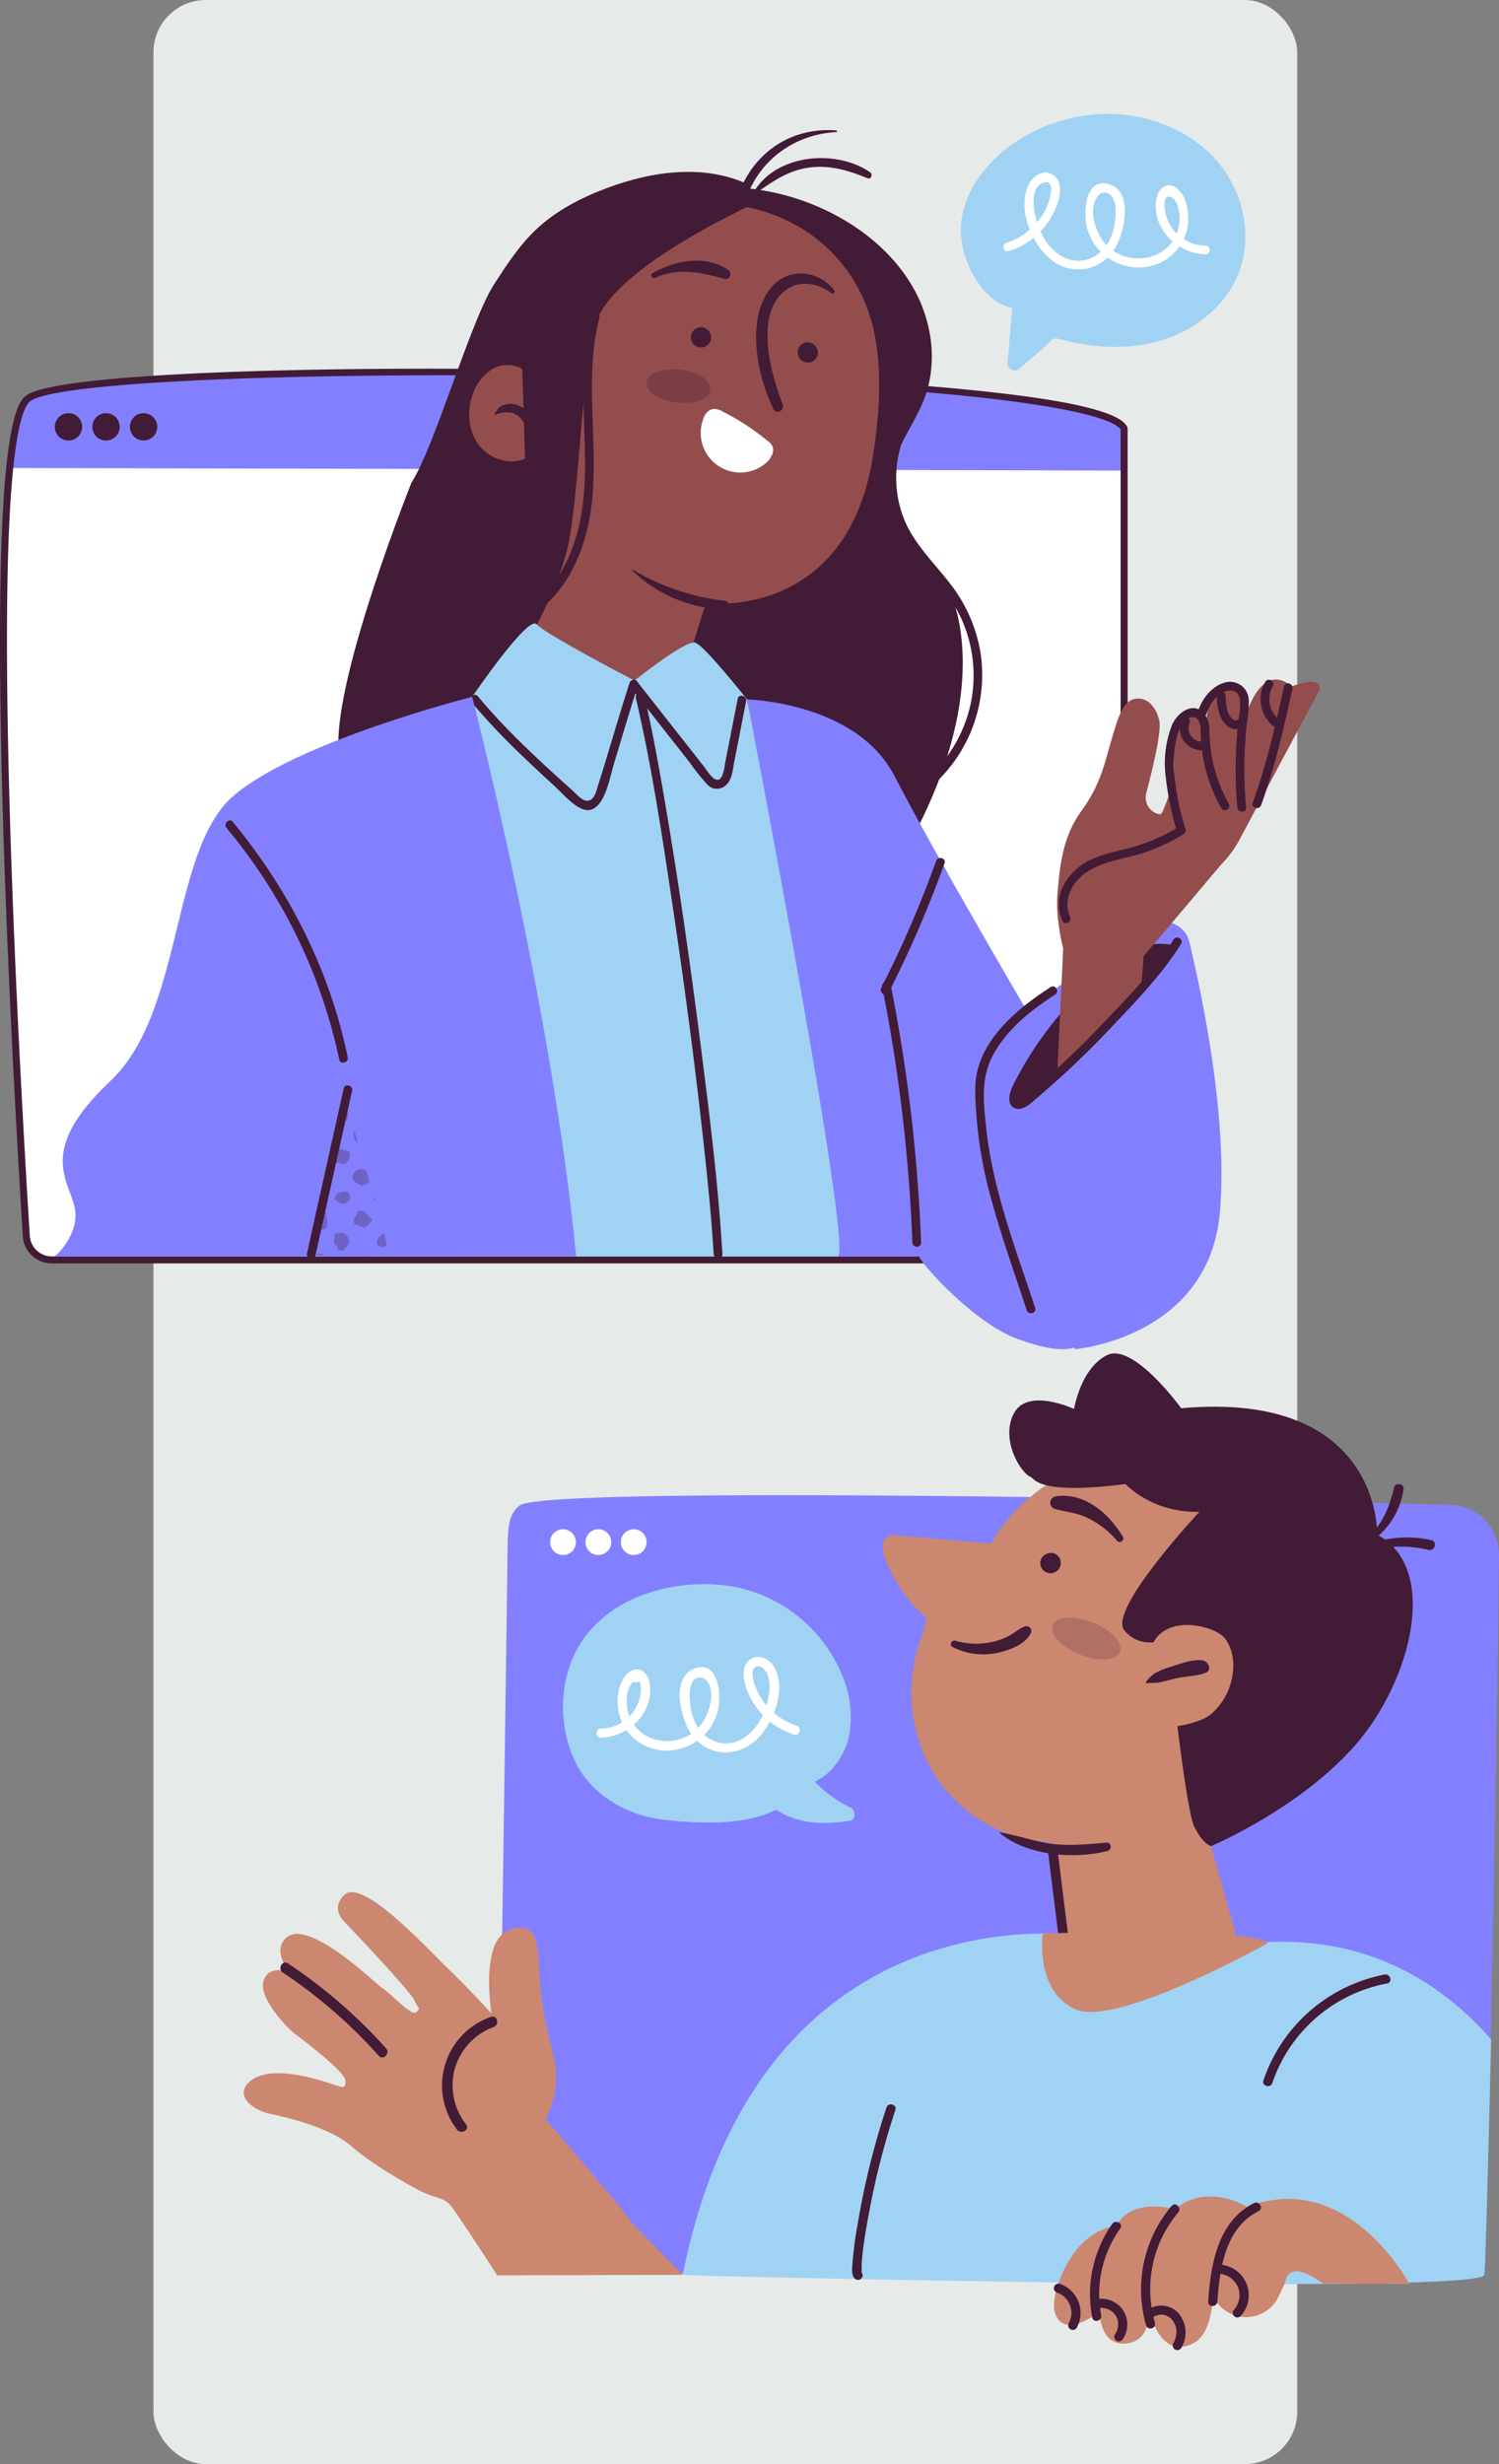 <svg xmlns="http://www.w3.org/2000/svg" xmlns:xlink="http://www.w3.org/1999/xlink" width="401.031" height="659" viewBox="0 0 401.031 659">
  <rect x="0" y="0" width="401.031" height="659" fill="#808080" stroke="none"/>
  <defs>
    <clipPath id="clip-path">
      <rect id="Rectángulo_403091" data-name="Rectángulo 403091" width="401.031" height="598.065" fill="none"/>
    </clipPath>
    <clipPath id="clip-path-3">
      <rect id="Rectángulo_403084" data-name="Rectángulo 403084" width="18.316" height="11.174" fill="none"/>
    </clipPath>
    <clipPath id="clip-path-5">
      <rect id="Rectángulo_403086" data-name="Rectángulo 403086" width="17.093" height="9.045" fill="none"/>
    </clipPath>
    <clipPath id="clip-path-6">
      <rect id="Rectángulo_403087" data-name="Rectángulo 403087" width="18.844" height="39.121" fill="none"/>
    </clipPath>
  </defs>
  <g id="Grupo_1106374" data-name="Grupo 1106374" transform="translate(-180 -2303)">
    <rect id="Rectángulo_403019" data-name="Rectángulo 403019" width="306" height="659" rx="14" transform="translate(221.051 2303)" fill="#e6eae9"/>
    <g id="Grupo_1106373" data-name="Grupo 1106373" transform="translate(180 2333.468)">
      <g id="Grupo_1106372" data-name="Grupo 1106372" clip-path="url(#clip-path)">
        <g id="Grupo_1106359" data-name="Grupo 1106359">
          <g id="Grupo_1106358" data-name="Grupo 1106358" clip-path="url(#clip-path)">
            <path id="Trazado_875399" data-name="Trazado 875399" d="M347.211,258.949a13.426,13.426,0,0,1,13.128,13.569c-.284,28.009-1.178,78.943-2.034,121.363-.768,37.121-1.5,67.721-1.786,70.713-.465,4.829-124.814,2.353-202.713.33-35.581-.948-61.477-1.774-61.477-1.774S94.564,315,95.094,271.041c.078-6.369.4-9.7,3.23-11.876,7.013-5.394,196.635-1.418,248.887-.216" transform="translate(40.69 113.004)" fill="#8380ff"/>
            <path id="Trazado_875400" data-name="Trazado 875400" d="M162.7,432.435l-13.38-13.593c-2.533-3.949-23.366-28.088-23.366-28.088s4.9-7.47,1.908-18.081a98.969,98.969,0,0,1-3.364-18.761c-.418-5.081.026-13.193-3.782-14.063s-7.6,1.056-8.9,6.208-1.052,10.069-.34,16.437c0,0-5.538-6.194-11.431-11.821-5.256-5.018-23.132-24.737-27.907-19.787,0,0-3.772,3.1.02,7.094S89.8,356.593,90.919,359.046s1.771,2,.473,3.159-6.911-5.176-8.878-6.318c-1.625-.945-14.52-13.9-22.6-14.642a4.506,4.506,0,0,0-4.815,5.136,8.692,8.692,0,0,0,3.04,5.4s-5.792-2.724-7.519,1.805,6.309,12.913,8.327,14.407S72.418,378.146,72.483,380.5s-.892,1.713-2.5,1.272-15.74-5.871-22.252-1.663c-5.3,3.425-1.279,8,4.73,9.308,3.337.725,15.385,3.263,21.444,8.5s14.386,9.814,17.208,11.36c6.14,3.367,7.549,1.869,10.082,5.367s11.879,17.934,11.879,17.934" transform="translate(19.948 145.479)" fill="#cc8770"/>
            <path id="Trazado_875401" data-name="Trazado 875401" d="M52.723,345.835a133.66,133.66,0,0,1,25.649,22.271c1.2,1.343,3.155-.655,1.961-1.993a136.556,136.556,0,0,0-26.248-22.72c-1.5-1-2.854,1.449-1.361,2.442" transform="translate(22.951 151.236)" fill="#421b36"/>
            <path id="Trazado_875402" data-name="Trazado 875402" d="M95.149,353.286a19.384,19.384,0,0,0-9.059,30.14c1.081,1.412,3.511.025,2.42-1.4A17.117,17.117,0,0,1,85.3,367.853a16.9,16.9,0,0,1,10.575-11.869c1.681-.614.961-3.315-.73-2.7" transform="translate(36.183 155.659)" fill="#421b36"/>
            <path id="Trazado_875403" data-name="Trazado 875403" d="M343.065,366.1c-.789,33.043-1.543,60.281-1.837,62.944-.477,4.3-128.276,2.095-208.338.294-2.057-.091-4.1-.2-6.116-.294,21.22-105.56,108.145-90.539,108.145-90.539l44.963,1.753c28.781-2.351,49.058,9.735,63.183,25.842" transform="translate(55.871 148.86)" fill="#a0d2f4"/>
            <path id="Trazado_875404" data-name="Trazado 875404" d="M169.8,371a207.442,207.442,0,0,0-7.067,27.6c-.683,3.6-1.307,7.231-1.706,10.879-.125,1.145-.239,2.3-.269,3.449a5.128,5.128,0,0,1,.013,1.276c-.156.4.421.376-.3-.053a1.234,1.234,0,0,1-1.245,2.129c-1.366-.81-.954-3.283-.866-4.568a104.921,104.921,0,0,1,1.459-10.8,207.706,207.706,0,0,1,7.607-30.572c.5-1.5,2.884-.854,2.377.656" transform="translate(69.736 162.841)" fill="#421b36"/>
            <path id="Trazado_875405" data-name="Trazado 875405" d="M290.826,410.021s-16.4-31.052-43.439-20.654c0,0-10.477-6.653-19.316.625,0,0-11.625-3.406-15.705,4.548,0,0-4.1,0-8.775,4.289-4.636,4.247-8.855,14.175-7.672,18.611,2.08,7.8,11.957,0,11.957,0s.118,9.575,7.6,8.407c6.493-1.013,5.626-9.094,5.626-9.094s2.868,14.115,12.187,8.93c4.792-2.665,4.956-12.392,4.956-12.392l.755,1.163a9.653,9.653,0,0,0,16.806-1.095l1.671-3.5c.823-4.86,4.769-3.852,10.259.05Z" transform="translate(86.256 170.375)" fill="#cc8770"/>
            <path id="Trazado_875406" data-name="Trazado 875406" d="M224.348,414.194c.673-9.772,2.51-21.449,12.259-26.335,1.413-.709,2.664,1.418,1.243,2.129-8.919,4.469-10.424,15.295-11.037,24.205-.108,1.575-2.575,1.586-2.465,0" transform="translate(98.872 170.873)" fill="#421b36"/>
            <path id="Trazado_875407" data-name="Trazado 875407" d="M213.251,420.386a34.517,34.517,0,0,1,6.832-31.916c1.023-1.216,2.759.536,1.743,1.743a31.963,31.963,0,0,0-6.2,29.517,1.234,1.234,0,0,1-2.377.656" transform="translate(93.372 171.024)" fill="#421b36"/>
            <path id="Trazado_875408" data-name="Trazado 875408" d="M203.015,416.9a32.647,32.647,0,0,1,5.338-25.063c.912-1.282,3.051-.053,2.129,1.243a30.2,30.2,0,0,0-5.09,23.164c.3,1.55-2.073,2.213-2.377.656" transform="translate(89.206 172.452)" fill="#421b36"/>
            <path id="Trazado_875409" data-name="Trazado 875409" d="M234.632,373.729A42.743,42.743,0,0,1,267.061,345.4c1.552-.281,2.217,2.095.656,2.379a40.283,40.283,0,0,0-30.707,26.609c-.494,1.5-2.876.857-2.377-.656" transform="translate(103.376 152.212)" fill="#421b36"/>
            <path id="Trazado_875410" data-name="Trazado 875410" d="M227.7,399.332A8.208,8.208,0,0,1,232.211,413a1.233,1.233,0,0,1-1.743-1.743,5.9,5.9,0,0,0,1.1-5.94,5.96,5.96,0,0,0-4.518-3.606,1.242,1.242,0,0,1-.86-1.516,1.257,1.257,0,0,1,1.516-.862" transform="translate(99.667 175.981)" fill="#421b36"/>
            <path id="Trazado_875411" data-name="Trazado 875411" d="M213.07,408.2a6.183,6.183,0,0,1,8.477.7,7.987,7.987,0,0,1,.739,9.254,1.233,1.233,0,0,1-2.129-1.243,6.27,6.27,0,0,0,.813-3.391,5.092,5.092,0,0,0-.383-1.647c.058.138-.1-.206-.1-.2-.062-.121-.127-.239-.2-.356s-.143-.229-.219-.341a1.6,1.6,0,0,0-.179-.232,3.726,3.726,0,0,0-3.837-1.377c-.13.032-.259.069-.386.112,0,0-.366.153-.2.076a4,4,0,0,0-.356.189c-.076.046-.151.094-.226.144-.122.086-.145.1-.072.052a1.269,1.269,0,0,1-1.743,0,1.241,1.241,0,0,1,0-1.743" transform="translate(93.745 179.302)" fill="#421b36"/>
            <path id="Trazado_875412" data-name="Trazado 875412" d="M203.588,405.774A7.117,7.117,0,0,1,211,408.438a7.035,7.035,0,0,1,.068,7.933,1.264,1.264,0,0,1-1.686.442,1.242,1.242,0,0,1-.442-1.686,4.5,4.5,0,0,0,.854-2.706,3.721,3.721,0,0,0-.2-1.351,3.864,3.864,0,0,0-.644-1.287c-.049-.068-.049-.068,0,0-.04-.051-.081-.1-.122-.146-.082-.1-.169-.187-.258-.277s-.182-.174-.277-.258c-.048-.042-.1-.082-.144-.122.085.063.068.052-.052-.036a6.72,6.72,0,0,0-.644-.4c-.112-.06-.225-.117-.34-.167.179.079-.174-.065-.176-.065a6.073,6.073,0,0,0-.728-.209c-.124-.026-.248-.052-.373-.069.222.032-.13-.007-.174-.01a5.506,5.506,0,0,0-.755,0c-.084.006-.167.013-.251.023.1-.013.1-.012.016,0q-.218.041-.432.1a1.233,1.233,0,0,1-.656-2.377" transform="translate(89.327 178.738)" fill="#421b36"/>
            <path id="Trazado_875413" data-name="Trazado 875413" d="M197.255,402.81a8.22,8.22,0,0,1,4.576,11.729,1.233,1.233,0,0,1-2.129-1.245,5.732,5.732,0,0,0-3.1-8.107,1.263,1.263,0,0,1-.86-1.516,1.243,1.243,0,0,1,1.516-.862" transform="translate(86.246 177.5)" fill="#421b36"/>
            <path id="Trazado_875414" data-name="Trazado 875414" d="M115.288,266.172a3.445,3.445,0,1,0,3.445-3.445,3.445,3.445,0,0,0-3.445,3.445" transform="translate(50.809 115.788)" fill="#fff"/>
            <path id="Trazado_875415" data-name="Trazado 875415" d="M108.722,266.172a3.445,3.445,0,1,0,3.445-3.445,3.445,3.445,0,0,0-3.445,3.445" transform="translate(47.916 115.788)" fill="#fff"/>
            <path id="Trazado_875416" data-name="Trazado 875416" d="M102.156,266.172a3.445,3.445,0,1,0,3.445-3.445,3.445,3.445,0,0,0-3.445,3.445" transform="translate(45.022 115.788)" fill="#fff"/>
            <path id="Trazado_875417" data-name="Trazado 875417" d="M249.526,345.429l22.461-68.85-25.642-26.8c-38.67-6.408-53.412,22.9-53.412,22.9q-12.435-1.074-24.868-2.151a4.561,4.561,0,0,0-2.964.419c-1.65,1.1-1.3,3.631-.617,5.485a39.315,39.315,0,0,0,11.21,16.168l-1.06,4.243a41.992,41.992,0,0,0,2.736,36.989,39.5,39.5,0,0,0,31.065,18.742l4.449,30.635,46.54-2.174Z" transform="translate(72.24 109.677)" fill="#cc8770"/>
            <path id="Trazado_875418" data-name="Trazado 875418" d="M193.2,263.146c.908.316,1.689,4.929,25.325,1.864,0,0,6.854,7.727,19.765,7.436,0,0-24.56,26.188-20.1,31.68s11.519,2.409,11.519,2.409,4.731,45,7.16,50.01,4.567,5.3,4.567,5.3,23.573-9.934,38.506-26.959,22.786-47.271,5.916-56.315c0,0,1.184-38.637-52.443-33.819,0,0-12.812-17.728-19.878-14.193s-8.785,14.383-8.785,14.383-12.383-5.816-16.094,1.157,1.837,16.1,4.543,17.042" transform="translate(82.597 101.408)" fill="#421b36"/>
            <path id="Trazado_875419" data-name="Trazado 875419" d="M235.134,295.695c1.075-3.948.782-8.481-1.74-11.7s-15.953-6.829-19.589,2.294l2.645,21.545c3.458.264,10.6-1.225,13.265-3.445a17.184,17.184,0,0,0,5.42-8.692" transform="translate(94.227 123.62)" fill="#cc8770"/>
            <path id="Trazado_875420" data-name="Trazado 875420" d="M193.3,269.134a2.747,2.747,0,1,0,3.678-1.869,2.929,2.929,0,0,0-3.678,1.869" transform="translate(85.081 117.712)" fill="#421b36"/>
            <path id="Trazado_875421" data-name="Trazado 875421" d="M214.456,267.493c-3.629-6.16-10.3-12.079-18.108-10.8a1.737,1.737,0,0,0-.135,3.332c3.154.864,6.166,1.019,9.13,2.582a23.741,23.741,0,0,1,7.562,5.953c.658.847,2.1-.144,1.552-1.07" transform="translate(85.953 113.052)" fill="#421b36"/>
            <path id="Trazado_875422" data-name="Trazado 875422" d="M213.128,293.216c1.068-.2,2.237.006,3.354-.246,1.4-.316,2.792-.7,4.191-1.024,2.606-.6,5.557-.608,8.048-1.508,1.882-.681.752-3.113-.742-3.347-2.619-.412-6.238.975-8.688,1.772a22.46,22.46,0,0,0-4.034,1.611,11.251,11.251,0,0,0-2.379,2.259.284.284,0,0,0,.249.484" transform="translate(93.781 126.492)" fill="#421b36"/>
            <g id="Grupo_1106357" data-name="Grupo 1106357" transform="translate(281.484 402.16)" opacity="0.2">
              <g id="Grupo_1106356" data-name="Grupo 1106356">
                <g id="Grupo_1106355" data-name="Grupo 1106355" clip-path="url(#clip-path-3)">
                  <path id="Trazado_875423" data-name="Trazado 875423" d="M213.531,288.312c-.944,2.366-5.736,2.677-10.7.7s-8.231-5.5-7.289-7.869,5.735-2.677,10.7-.7,8.232,5.5,7.289,7.869" transform="translate(-195.378 -279.139)" fill="#421b36"/>
                </g>
              </g>
            </g>
            <path id="Trazado_875424" data-name="Trazado 875424" d="M177,286.287a18.069,18.069,0,0,0,11.392,1.7c3.358-.624,8.17-2.24,9.661-5.571a1.321,1.321,0,0,0-1.54-1.67c-1.465.458-2.49,1.465-3.806,2.236a17.046,17.046,0,0,1-4.589,1.854,19.851,19.851,0,0,1-10.347-.218c-.961-.3-1.742,1.214-.771,1.668" transform="translate(77.811 123.71)" fill="#421b36"/>
            <path id="Trazado_875425" data-name="Trazado 875425" d="M255.409,269.251a20.354,20.354,0,0,0,8.061-13.613c.167-1.452-2.229-1.8-2.547-.377-1.108,4.95-2.932,9.272-6.509,12.969-.656.679.284,1.566,1,1.021" transform="translate(112.027 112.098)" fill="#421b36"/>
            <path id="Trazado_875426" data-name="Trazado 875426" d="M254.18,267.9a33.083,33.083,0,0,1,16.4-.328c1.71.418,2.455-2.271.755-2.609a30.207,30.207,0,0,0-17.57,1.369c-.934.379-.634,1.837.412,1.569" transform="translate(111.593 116.468)" fill="#421b36"/>
            <path id="Trazado_875427" data-name="Trazado 875427" d="M194.66,323.474l3.734,29.986c.206,1.657,2.724.984,2.52-.661l-3.734-29.986c-.206-1.655-2.724-.983-2.52.661" transform="translate(85.785 141.848)" fill="#421b36"/>
            <path id="Trazado_875428" data-name="Trazado 875428" d="M185.606,319.107c7.15,6.13,20.135,7.172,28.941,4.845,1.183-.313,1.027-2.314-.271-2.21-4.584.369-9.039.885-13.639.442-5.169-.5-9.9-2.377-14.963-3.191-.059-.009-.125.063-.068.114" transform="translate(81.79 140.585)" fill="#421b36"/>
            <path id="Trazado_875429" data-name="Trazado 875429" d="M253.916,340.46s-40.28,22.5-51.349,17.742-8.889-20.318-8.889-20.318,55.407-1.808,60.238,2.576" transform="translate(85.281 148.748)" fill="#cc8770"/>
          </g>
        </g>
        <g id="Grupo_1106367" data-name="Grupo 1106367">
          <g id="Grupo_1106366" data-name="Grupo 1106366" clip-path="url(#clip-path)">
            <path id="Trazado_875430" data-name="Trazado 875430" d="M300.459,63.034v222.33H13.565a6.808,6.808,0,0,1-6.806-6.377c-1.892-29.9-9.432-156.824-4.443-205.4C3.35,63.521,4.909,56.814,7.171,55.019c14.7-11.621,284.787-9.007,293.288,8.015" transform="translate(0.281 21.117)" fill="#fff"/>
            <path id="Trazado_875431" data-name="Trazado 875431" d="M299.945,63.034V74.266L1.8,73.583C2.836,63.521,4.4,56.814,6.657,55.019c14.7-11.621,284.786-9.007,293.288,8.015" transform="translate(0.794 21.117)" fill="#8380ff"/>
            <path id="Trazado_875432" data-name="Trazado 875432" d="M301.675,286.572H13.845a7.765,7.765,0,0,1-7.74-7.253c-1.627-25.712-9.481-156.466-4.44-205.56,1.511-14.707,3.694-18,5.205-19.2,13.891-10.98,229.744-9.019,281.662,2.557,10.249,2.285,12.353,4.388,13.043,5.77l.1.2ZM119.649,49.054c-56.623,0-105.871,2.43-111.617,6.972C6.71,57.074,4.854,61.036,3.527,73.951-1.5,122.9,6.348,253.515,7.973,279.2a5.889,5.889,0,0,0,5.872,5.5H299.8V63.555c-.63-.952-3.027-2.683-11.677-4.612-30.268-6.748-104.134-9.889-168.479-9.889" transform="translate(0 20.844)" fill="#421b36"/>
            <path id="Trazado_875433" data-name="Trazado 875433" d="M195.2,115.374c-6.4-6.5-12.655-14.577-11.932-23.672.627-7.879,6.341-14.324,9.117-21.723,3.378-9.006,2.183-19.383-2.206-27.944S178.434,26.661,170.072,21.9a63.962,63.962,0,0,0-29.281-8.291L124.707,155.958,188.77,188.3c21.863-40.486,12.831-66.424,6.433-72.929" transform="translate(54.96 5.999)" fill="#421b36"/>
            <path id="Trazado_875434" data-name="Trazado 875434" d="M120.092,30.127c21.988-23.5,62.01-14.747,72.271,15.756,3.245,9.646,3.6,21.923,1.132,37.93-6.874,44.658-44.776,39.659-44.776,39.659l-11.161,35.823L91,141.8l17.349-44.835s-.8-34.021,4.793-54.767a28.6,28.6,0,0,1,6.951-12.072" transform="translate(40.104 7.372)" fill="#944d4d"/>
            <path id="Trazado_875435" data-name="Trazado 875435" d="M153.5,45.691a2.718,2.718,0,1,1-2.348-3.283,2.861,2.861,0,0,1,2.348,3.283" transform="translate(65.274 18.683)" fill="#421b36"/>
            <path id="Trazado_875436" data-name="Trazado 875436" d="M133.67,42.875a2.718,2.718,0,1,1-2.35-3.283,2.861,2.861,0,0,1,2.35,3.283" transform="translate(56.533 17.442)" fill="#421b36"/>
            <path id="Trazado_875437" data-name="Trazado 875437" d="M121.981,31.829c6.3-2.834,12.282-1.454,18.529.277a1.313,1.313,0,0,0,1.007-2.389c-6.171-4.167-14.272-2.53-20.252.886-.811.462-.1,1.593.716,1.226" transform="translate(53.286 12.005)" fill="#421b36"/>
            <path id="Trazado_875438" data-name="Trazado 875438" d="M117.359,84.749a37.156,37.156,0,0,0,24.816,10.5c1.5.062,1.435-2.137,0-2.3a62.346,62.346,0,0,1-24.688-8.365.106.106,0,0,0-.128.166" transform="translate(51.709 37.271)" fill="#421b36"/>
            <path id="Trazado_875439" data-name="Trazado 875439" d="M134.635,15.1c-6.9,2.589-13.59,6.042-18.94,11.109-4.5,4.259-7.9,9.513-11.261,14.713-6.227,9.636-15.823,43.33-22.05,52.965,0,0-20.153,50.375-19.542,70.442l11.821,15.916s25.835-20.409,30.965-29.584,15.442-26.155,18.529-39.415,3.752-47.261,7.431-59.748,29.915-26.214,40.49-31.3l.67-5.94c-11.769-5.675-25.881-3.746-38.114.846" transform="translate(27.69 4.741)" fill="#421b36"/>
            <g id="Grupo_1106362" data-name="Grupo 1106362" transform="translate(172.967 68.268)" opacity="0.3">
              <g id="Grupo_1106361" data-name="Grupo 1106361">
                <g id="Grupo_1106360" data-name="Grupo 1106360" clip-path="url(#clip-path-5)">
                  <path id="Trazado_875440" data-name="Trazado 875440" d="M137.134,52.871c-.275,2.439-4.319,3.986-9.03,3.453s-8.309-2.942-8.033-5.381,4.319-3.986,9.032-3.453,8.307,2.942,8.032,5.381" transform="translate(-120.056 -47.385)" fill="#421b36"/>
                </g>
              </g>
            </g>
            <path id="Trazado_875441" data-name="Trazado 875441" d="M140,17.944c4.208-2.752,7.839-5.65,12.866-6.843,6.235-1.48,11.9.141,17.662,2.487.962.392,1.425-1.065.669-1.586-9.311-6.405-25.612-4.867-31.412,5.727-.072.133.078.305.216.216" transform="translate(61.599 3.612)" fill="#421b36"/>
            <path id="Trazado_875442" data-name="Trazado 875442" d="M163.44,3.083C150.812,2.144,140.456,9.62,136.8,21.7a1.167,1.167,0,0,0,2.248.621c3.282-10.96,12.994-18.169,24.387-18.784a.228.228,0,0,0,0-.455" transform="translate(60.268 1.324)" fill="#421b36"/>
            <path id="Trazado_875443" data-name="Trazado 875443" d="M101.334,47.669a7.9,7.9,0,0,0-8.078.089,12.46,12.46,0,0,0-5.14,6.56c-1.637,4.419-1.33,9.684,1.442,13.494s8.178,5.717,12.508,3.86Z" transform="translate(38.394 20.537)" fill="#944d4d"/>
            <path id="Trazado_875444" data-name="Trazado 875444" d="M92.208,56.695a7.173,7.173,0,0,1,4.061-.523,5.169,5.169,0,0,1,3.118,2.239c.89,1.118,2.429-.305,1.873-1.444a5.933,5.933,0,0,0-4.831-3.123,5.314,5.314,0,0,0-2.835.563A5.183,5.183,0,0,0,91.908,56.4c-.128.187.118.4.3.3" transform="translate(40.49 23.724)" fill="#421b36"/>
            <path id="Trazado_875445" data-name="Trazado 875445" d="M161.337,34.16c-4.164-5.483-12.237-6.248-16.78-.906-7.1,8.356-3.834,23.865.509,32.675a1.373,1.373,0,0,0,2.5-1.053C145.108,58,142.9,50.936,143.594,43.5c.89-9.6,8.872-14.471,17-8.6.428.31,1.069-.314.743-.743" transform="translate(61.879 13.055)" fill="#421b36"/>
            <path id="Trazado_875446" data-name="Trazado 875446" d="M138.72,108.683s29.248.663,39.486,20.553,34.367,60.994,34.367,60.994,34.368,48.4,25.593,65.636-1.462,33.149-27.055,23.867c-11.693-4.24-25.75-20.082-26.361-22.07H163.01Z" transform="translate(61.136 47.898)" fill="#8380ff"/>
            <path id="Trazado_875447" data-name="Trazado 875447" d="M237.554,155.326a6.933,6.933,0,0,0-10.261-4.367c-13.553,7.944-39.942,24.746-43.721,37.163-5.119,16.817,23.4,76.14,23.4,76.14s35.829-3.02,38.754-36.655c2.15-24.715-4.5-56.931-8.17-72.282" transform="translate(80.632 66.107)" fill="#8380ff"/>
            <path id="Trazado_875448" data-name="Trazado 875448" d="M87.677,114.2s15-22.007,17.238-19.4S131.1,109.862,131.1,109.862s13.733-11,16.289-10.135,13.824,15.168,13.824,15.168,28.531,147.431,24.29,148.98H114.333Z" transform="translate(38.641 41.687)" fill="#a0d2f4"/>
            <path id="Trazado_875449" data-name="Trazado 875449" d="M87.687,111.092a181.875,181.875,0,0,0,14.126,14.849q3.827,3.676,7.757,7.247c2.17,1.98,4.553,4.857,7.208,6.173,6.061,3,7.79-8.077,8.858-11.568,2.167-7.091,4.218-14.218,6.515-21.271.467-1.433-1.789-2.047-2.253-.621-1.987,6.1-3.789,12.255-5.643,18.4-.916,3.031-1.84,6.06-2.809,9.075-.428,1.33-.808,3.318-2.235,3.888-1.622.648-3.377-1.563-4.543-2.611-8.843-7.938-17.721-16.052-25.328-25.211-.961-1.158-2.608.5-1.653,1.653" transform="translate(38.518 46.316)" fill="#421b36"/>
            <path id="Trazado_875450" data-name="Trazado 875450" d="M117.188,107.073,127.5,120.183l5.334,6.78a62.712,62.712,0,0,0,4.9,6.15,3.518,3.518,0,0,0,4.811.249c1.8-1.458,1.923-4.118,2.335-6.222q1.6-8.175,3.206-16.349c.288-1.47-1.965-2.1-2.255-.621q-1.357,6.926-2.716,13.855-.352,1.8-.706,3.6a11.136,11.136,0,0,1-.843,3.332c-1.51,2.626-3.874-1.576-4.767-2.711q-8.977-11.415-17.957-22.827c-.929-1.181-2.573.483-1.653,1.653" transform="translate(51.527 46.282)" fill="#421b36"/>
            <path id="Trazado_875451" data-name="Trazado 875451" d="M118.085,108.866c4.256,18.179,7.029,36.744,9.787,55.2,3.268,21.867,6.175,43.8,8.551,65.785,1,9.225,1.933,18.467,2.478,27.732.088,1.494,2.426,1.5,2.337,0-1.089-18.568-3.42-37.09-5.773-55.531-2.8-21.993-5.93-43.959-9.674-65.813-1.6-9.366-3.283-18.738-5.45-27.992-.343-1.465-2.6-.844-2.255.621" transform="translate(52.026 47.337)" fill="#421b36"/>
            <path id="Trazado_875452" data-name="Trazado 875452" d="M174.233,230.85a439.35,439.35,0,0,0-8.149-68.966c-.294-1.474-2.547-.85-2.253.621A435.432,435.432,0,0,1,171.9,230.85c.058,1.5,2.394,1.507,2.337,0" transform="translate(72.191 70.974)" fill="#421b36"/>
            <path id="Trazado_875453" data-name="Trazado 875453" d="M165.7,174.048a301.441,301.441,0,0,0,14.919-34.5c.51-1.419-1.749-2.03-2.255-.622a296.453,296.453,0,0,1-14.682,33.94c-.68,1.337,1.336,2.521,2.018,1.179" transform="translate(72.077 60.877)" fill="#421b36"/>
            <path id="Trazado_875454" data-name="Trazado 875454" d="M231.769,154.5a17.365,17.365,0,0,0-14.076,2.881,95.707,95.707,0,0,0-29.313,34.59c-.962,1.936-1.645,4.736.19,5.88,1.6,1,3.625-.285,5.047-1.531,13.409-11.761,29-26.539,38.232-41.8Z" transform="translate(82.598 67.899)" fill="#421b36"/>
            <path id="Trazado_875455" data-name="Trazado 875455" d="M197.126,247.946c-5.234-15.92-11.462-31.9-13.167-48.693-.693-6.835-1.392-13.047,2.112-19.313,3.75-6.7,10.023-11.694,16.385-15.774,1.262-.81.091-2.834-1.18-2.018-8.673,5.561-18.675,13.763-20.04,24.75a46.638,46.638,0,0,0,.03,7.4,115.021,115.021,0,0,0,4.426,25.633c2.657,9.67,6.048,19.115,9.179,28.637.468,1.423,2.726.814,2.255-.621" transform="translate(79.81 71.377)" fill="#421b36"/>
            <path id="Trazado_875456" data-name="Trazado 875456" d="M148.216,63.489a65.135,65.135,0,0,0-12.3-8.052,4.267,4.267,0,0,0-2.648-.648,3.687,3.687,0,0,0-2.4,2.481,10.567,10.567,0,0,0,16.614,12.018,5.091,5.091,0,0,0,1.58-2.047,2.738,2.738,0,0,0-.843-3.752" transform="translate(57.362 24.128)" fill="#fff"/>
            <path id="Trazado_875457" data-name="Trazado 875457" d="M10.178,257.874s6.776-5.774,5.313-13.067S5.254,229.559,25,210.993s16.086-61.657,32.9-76.243S121.831,108.2,121.831,108.2s21.289,82.187,27.814,149.6Z" transform="translate(4.486 47.687)" fill="#8380ff"/>
            <path id="Trazado_875458" data-name="Trazado 875458" d="M42.165,133.194A142.652,142.652,0,0,1,72.31,195.1c.3,1.472,2.554.85,2.253-.621-4.754-23.223-15.694-44.71-30.745-62.941-.958-1.161-2.6.5-1.653,1.652" transform="translate(18.457 57.799)" fill="#421b36"/>
            <path id="Trazado_875459" data-name="Trazado 875459" d="M59.26,225.915q4.29-19.262,8.578-38.525.625-2.8,1.248-5.6c.326-1.465-1.926-2.092-2.255-.621q-4.272,19.19-8.546,38.384-.64,2.872-1.278,5.743c-.327,1.465,1.926,2.09,2.253.621" transform="translate(25.11 79.474)" fill="#421b36"/>
            <path id="Trazado_875460" data-name="Trazado 875460" d="M167.9,58.184a32.273,32.273,0,0,0-2.812,18.1c.895,6.532,3.87,12.095,7.918,17.209,4.344,5.486,9.225,10.491,11.962,17.047a36.937,36.937,0,0,1,2.2,21.328,37.633,37.633,0,0,1-11.011,19.824c-1.092,1.04.563,2.691,1.652,1.653a39.554,39.554,0,0,0,11.854-34.78,40.75,40.75,0,0,0-8.3-18.559c-4.236-5.47-9.442-10.418-12.093-16.937a29.851,29.851,0,0,1,.644-23.706c.632-1.354-1.382-2.543-2.018-1.18" transform="translate(72.628 25.377)" fill="#421b36"/>
            <path id="Trazado_875461" data-name="Trazado 875461" d="M116.366,37.643c-3.919,15.2-.846,30.815-1.776,46.25-.815,13.492-5.865,28.379-19.278,34.07-1.38.585-.19,2.6,1.18,2.018,12.621-5.354,18.542-18.914,20.058-31.769,1.958-16.613-2.158-33.544,2.072-49.948a1.17,1.17,0,0,0-2.255-.621" transform="translate(41.735 16.224)" fill="#421b36"/>
            <path id="Trazado_875462" data-name="Trazado 875462" d="M17.494,59.207a3.657,3.657,0,1,1-3.658-3.658,3.658,3.658,0,0,1,3.658,3.658" transform="translate(4.486 24.481)" fill="#421b36"/>
            <path id="Trazado_875463" data-name="Trazado 875463" d="M24.465,59.207a3.657,3.657,0,1,1-3.658-3.658,3.658,3.658,0,0,1,3.658,3.658" transform="translate(7.558 24.481)" fill="#421b36"/>
            <path id="Trazado_875464" data-name="Trazado 875464" d="M31.436,59.207a3.657,3.657,0,1,1-3.658-3.658,3.658,3.658,0,0,1,3.658,3.658" transform="translate(10.631 24.481)" fill="#421b36"/>
            <g id="Grupo_1106365" data-name="Grupo 1106365" transform="translate(84.61 266.724)" opacity="0.3">
              <g id="Grupo_1106364" data-name="Grupo 1106364">
                <g id="Grupo_1106363" data-name="Grupo 1106363" clip-path="url(#clip-path-6)">
                  <path id="Trazado_875465" data-name="Trazado 875465" d="M68.926,190.456c.287.932.6,1.942.925,3.018a2.324,2.324,0,0,1-.925-3.018M61.778,214.7c-.729-2.005.241-2.9-1.477-3l-1.17,4.687c1.239.769,2.737.452,2.647-1.689m6.564-11.8c.676,1.2.676,1.2,2.526,2.1a3.452,3.452,0,0,0,2.088-1.193q-.389-1.318-.779-2.625c-1.262-.919-3.27-.957-3.834,1.716m-9.615,20.686c.6.04,1.356.091,2.233.146a1.639,1.639,0,0,0-2.233-.146m8.532-37.5a3.767,3.767,0,0,0-.33-.949l-.73,2.932a2.015,2.015,0,0,0,1.06-1.982m2.609,25.751c-.016,1.215-1.676,1.9-.9,3.484l2.7,1.02A11.23,11.23,0,0,0,73.8,214.1c-1.361-.824-1.834-2.776-3.936-2.262m-6.178,6.132c-.079,1.148-.664,2.286.572,3.174-.086,1.057.808,1.481,1.8,1.164.549-.676,1.029-1.271,1.494-1.846-.016-2.491-1.6-3.426-3.863-2.492m3.822-22.076c-1.034-.3-2.039-.6-3.043-.9l-.683,2.743a3.9,3.9,0,0,1,.1,1.147c.811.135,1.629.274,2.4.4,1.243-.88,1.9-1.884,1.232-3.39m7.019,13.342-.314-1.093c-.112.088-.22.177-.344.267a3.8,3.8,0,0,0,.658.827M70.467,224.2c.851.027,1.673.046,2.443.058a2.708,2.708,0,0,0-2.443-.058m6.636-2.91c.167-.184.32-.356.468-.522-.18-.83-.411-1.8-.681-2.874-1.87.549-3.341,4,.213,3.4M64.222,207.193c-.213.428-.418.838-.656,1.318,4.286,4.619,6.485-4.247.656-1.318" transform="translate(-58.728 -185.133)" fill="#421b36"/>
                </g>
              </g>
            </g>
            <path id="Trazado_875466" data-name="Trazado 875466" d="M223.535,115.582s-1.194-5.468-5.578-5.5c-3.979-.035-5.355,5.067-7.219,11.432s-2.847,11.608-7.96,18.68-5.674,14.649-6.341,21.642,1.5,15.092,1.5,15.092L196.271,212.1c3.243-3.314,22.5-23.7,22.5-23.7l.681-9.378L240.269,154.4a28.552,28.552,0,0,0,4.826-6.565l21.311-39.876s1.6-4.508-7.428-1.069c0,0-6.91-7.554-12.15,7.5,0,0,.846-6.663-2.9-8.036s-6.98,1-7.591,8.834c0,0-8.977-4.217-8.889,8.731l.128,8.055s-2.716,8.329-3.449,8.943c-.157.133-.474.115-.874.009a4.554,4.554,0,0,1-3.083-5.6c1.575-5.929,4.384-17.336,3.364-19.736" transform="translate(86.5 46.272)" fill="#944d4d"/>
            <path id="Trazado_875467" data-name="Trazado 875467" d="M233.389,135.856a41.192,41.192,0,0,1-4.63-13.1,60.618,60.618,0,0,1-.573-6.773,6.556,6.556,0,0,0-1.591-4.505c-3.083-2.974-7.065.285-8.362,3.3a28.012,28.012,0,0,0-1.8,13.067,82.458,82.458,0,0,0,3.121,15.482,1.17,1.17,0,0,0,2.253-.622,77.515,77.515,0,0,1-3.056-15.136,30.086,30.086,0,0,1,.32-7.365c.4-2.237,1.023-5.359,2.923-6.83.991-.769,2.455-1.014,3.269.141a5.9,5.9,0,0,1,.611,3.119,50.834,50.834,0,0,0,.63,6.741,43.11,43.11,0,0,0,4.867,13.661c.732,1.315,2.75.137,2.018-1.18" transform="translate(95.339 48.612)" fill="#421b36"/>
            <path id="Trazado_875468" data-name="Trazado 875468" d="M199.6,156.4c-1.51-3.185-.343-6.94,1.827-9.526,2.338-2.788,5.852-4.259,9.268-5.236,3.263-.935,6.574-1.493,9.767-2.684a53.123,53.123,0,0,0,9.5-4.569c1.275-.792.1-2.815-1.18-2.018a49.934,49.934,0,0,1-11.046,5.067c-3.779,1.215-7.725,1.7-11.4,3.262a16.28,16.28,0,0,0-8.16,6.815,10.893,10.893,0,0,0-.586,10.069c.644,1.359,2.66.174,2.018-1.18" transform="translate(86.651 58.255)" fill="#421b36"/>
            <path id="Trazado_875469" data-name="Trazado 875469" d="M224.734,114c.741-2.547,3.2-6.028,6.123-6.24,4.224-.307,2.685,5.71,2.415,8.1A116.3,116.3,0,0,0,233,139.01c.13,1.487,2.468,1.5,2.338,0a116.947,116.947,0,0,1-.36-14.937q.156-3.812.565-7.607a32,32,0,0,0,.517-6.185,5.041,5.041,0,0,0-6.868-4.528c-3.255,1.119-5.78,4.422-6.712,7.624a1.17,1.17,0,0,0,2.255.621" transform="translate(98.027 46.463)" fill="#421b36"/>
            <path id="Trazado_875470" data-name="Trazado 875470" d="M241.027,106.542c-2.309,10.442-4.705,21.05-8.388,31.107-.517,1.415,1.74,2.024,2.255.621,3.682-10.056,6.078-20.664,8.388-31.107.324-1.465-1.929-2.092-2.255-.621" transform="translate(102.494 46.585)" fill="#421b36"/>
            <path id="Trazado_875471" data-name="Trazado 875471" d="M235.356,105.572a9.228,9.228,0,0,0,2.76,12.333,1.178,1.178,0,0,0,1.6-.419,1.193,1.193,0,0,0-.421-1.6,6.978,6.978,0,0,1-1.92-9.134,1.17,1.17,0,0,0-2.018-1.18" transform="translate(103.164 46.277)" fill="#421b36"/>
            <path id="Trazado_875472" data-name="Trazado 875472" d="M225.986,108.424a13.32,13.32,0,0,0,1.238,6.149c.951,1.719,3.09,3.487,5.112,2.338a1.169,1.169,0,0,0-1.18-2.018c-.032.019-.062.037-.1.055.1-.039.111-.046.033-.022-.169-.027.171.016,0,.009a2.088,2.088,0,0,1-.268-.007c.128.02.081.012-.011-.019.006,0-.282-.1-.177-.053s-.17-.094-.164-.091c-.068-.037-.131-.079-.193-.12-.174-.11.019.026-.078-.059a4.348,4.348,0,0,1-1.173-1.618c-.022-.048-.069-.166-.023-.05-.039-.092-.071-.186-.105-.28-.061-.17-.115-.34-.161-.513a9.452,9.452,0,0,1-.254-1.2c.014.082-.019-.153-.022-.179-.013-.117-.026-.233-.036-.35-.017-.212-.033-.424-.048-.634-.026-.447-.04-.895-.056-1.341a1.168,1.168,0,1,0-2.335,0" transform="translate(99.596 47.269)" fill="#421b36"/>
            <path id="Trazado_875473" data-name="Trazado 875473" d="M219.467,112.835a5.939,5.939,0,0,0,.694,5.514,6.068,6.068,0,0,0,4.946,2.51,1.169,1.169,0,0,0,0-2.338c-.184,0-.366-.014-.55-.02-.143-.006.189.039-.036-.006-.1-.02-.2-.037-.292-.061a4.954,4.954,0,0,1-.48-.143c-.027-.01-.282-.112-.14-.05s-.108-.053-.134-.066A5.048,5.048,0,0,1,223,117.9c-.069-.045-.138-.092-.206-.14-.262-.184.158.148-.078-.065-.124-.112-.248-.222-.363-.344-.069-.072-.134-.148-.2-.225-.14-.163.036.073-.03-.04-.086-.15-.192-.29-.275-.442-.042-.076-.079-.154-.118-.232-.147-.3.063.206-.045-.105-.056-.166-.111-.33-.154-.5-.025-.1-.045-.2-.066-.305-.048-.222,0,.088-.012-.052a5.792,5.792,0,0,1,0-1.095c-.02.171-.006.052.014-.05q.024-.127.056-.255a4.867,4.867,0,0,1,.2-.6,1.174,1.174,0,0,0-.817-1.438,1.2,1.2,0,0,0-1.438.817" transform="translate(96.553 49.353)" fill="#421b36"/>
            <path id="Trazado_875474" data-name="Trazado 875474" d="M192.64,196.442a238.287,238.287,0,0,0,21.02-19.918c6.529-6.817,13.256-13.894,18.312-21.913.805-1.276-1.217-2.451-2.018-1.18C224.9,161.446,218.135,168.5,211.6,175.3a236.815,236.815,0,0,1-20.608,19.49c-1.166.952.5,2.6,1.653,1.653" transform="translate(83.997 67.379)" fill="#421b36"/>
          </g>
        </g>
        <g id="Grupo_1106369" data-name="Grupo 1106369">
          <g id="Grupo_1106368" data-name="Grupo 1106368" clip-path="url(#clip-path)">
            <path id="Trazado_875475" data-name="Trazado 875475" d="M114.586,282.544c9.219-8.592,25.227-11.4,37.5-8.549a39.347,39.347,0,0,1,27.371,23.873,27.713,27.713,0,0,1,1.622,15.577c-1.118,5.174-4.383,10.013-9.151,12.309a31.878,31.878,0,0,0,9.424,6.845c1.549.738,1.592,3.34-.1,3.613-8.006,1.289-14.544.451-19.716-2.966-8.412,4.334-20.862,3.737-30.261,2.642s-18.577-6.3-23.04-14.646c-5.786-10.815-5.535-28.484,6.351-38.7" transform="translate(46.076 120.28)" fill="#a0d2f4"/>
            <path id="Trazado_875476" data-name="Trazado 875476" d="M163.63,307.188a19.845,19.845,0,0,1-12.991-13.007c-.7-2.325-1.029-5.476,1.229-7.075,2.242-1.586,5.079-.186,6.356,1.928,3.564,5.9-.2,15.557-4.922,19.761-5.1,4.541-12.455,4.262-16.764-1.178-3.172-4.007-6.186-15.62.448-18.065,6.751-2.488,7.333,7.979,6.063,11.887a14.17,14.17,0,0,1-14.854,9.98,12.982,12.982,0,0,1-11.758-11.944c-.248-2.982.539-6.98,3.018-8.94,2.557-2.018,5.009.071,5.495,2.781,1.4,7.843-5.519,14.5-12.974,14.721-1.586.048-1.585-2.418,0-2.465a10.766,10.766,0,0,0,10.354-8.222,9.718,9.718,0,0,0,.241-3.165c-.112-1.1.084-1.075-1.23-.987-1.372.094-.844-.088-1.392.661-1.259,1.723-1.279,4.648-.9,6.639,1.794,9.461,14.466,11.3,19.839,3.8,2.04-2.847,3.88-8.507,1.284-11.585a2.314,2.314,0,0,0-3.852.579,8.622,8.622,0,0,0-.609,4.386,15.274,15.274,0,0,0,1.978,7.28c2.59,4.237,7.518,5.914,11.97,3.442,4.087-2.268,6.372-7.136,7.157-11.578a11.164,11.164,0,0,0-.026-4.834,6.553,6.553,0,0,0-.471-1.262c-.382-.748-1.619-2.168-2.67-1.8-2.511.89-.262,5.871.419,7.218a17.394,17.394,0,0,0,10.22,8.66c1.5.483.862,2.863-.656,2.377" transform="translate(48.826 126.231)" fill="#fff"/>
          </g>
        </g>
        <g id="Grupo_1106371" data-name="Grupo 1106371">
          <g id="Grupo_1106370" data-name="Grupo 1106370" clip-path="url(#clip-path)">
            <path id="Trazado_875477" data-name="Trazado 875477" d="M192.177,51.892s-.791,9.053-1.225,14.685a1.871,1.871,0,0,0,3.073,1.573c2.948-2.482,7.012-5.959,8.594-7.568a1.869,1.869,0,0,1,1.837-.478c8.845,2.446,18.324,3.126,27.132.6,9.2-2.638,17.544-9.1,21.091-17.984,3.912-9.794,1.419-21.562-5.336-29.661S230.051.458,219.512.035a44.63,44.63,0,0,0-28.448,8.919C184.333,14.048,178.943,21.572,178.443,30s5.436,20.343,13.734,21.893" transform="translate(78.63 0)" fill="#a0d2f4"/>
            <path id="Trazado_875478" data-name="Trazado 875478" d="M187.764,31.9a20.1,20.1,0,0,0,13.188-13.253c.7-2.374,1.008-5.728-1.467-7.214-2.585-1.552-5.4.513-6.5,2.845-2.978,6.342.951,15.9,6.179,19.947a11.355,11.355,0,0,0,16.743-2.684c2.766-4.089,5.37-15.377-1.21-17.506-6.789-2.2-7.134,8.365-5.819,12.243a14.31,14.31,0,0,0,14.652,9.954A13.13,13.13,0,0,0,235.7,24.656c.362-3.125-.32-7.133-2.742-9.373-2.5-2.317-5.221-.235-5.705,2.595C225.9,25.8,232.8,32.545,240.377,32.757a1.169,1.169,0,0,0,0-2.337,11.03,11.03,0,0,1-10.6-8.356,8.564,8.564,0,0,1-.23-3.851c.553-1.859,2.513-.506,3.047.671a10.7,10.7,0,0,1,.621,6.565c-1.977,9.435-14.557,11.174-20.1,3.9-2.269-2.979-4.118-8.652-1.625-12.046a2.275,2.275,0,0,1,3.623-.291,5.635,5.635,0,0,1,1.2,3.716,17.453,17.453,0,0,1-1.144,7.237c-1.99,4.949-7.088,8.022-12.242,5.789-4.629-2-7.149-7-8.165-11.713-.562-2.6-.949-7.446,2.24-8.427,3.783-1.164,1.435,5.47.73,6.911a17.8,17.8,0,0,1-10.589,9.121c-1.428.455-.818,2.714.621,2.255" transform="translate(82.119 4.8)" fill="#fff"/>
          </g>
        </g>
      </g>
    </g>
  </g>
</svg>
